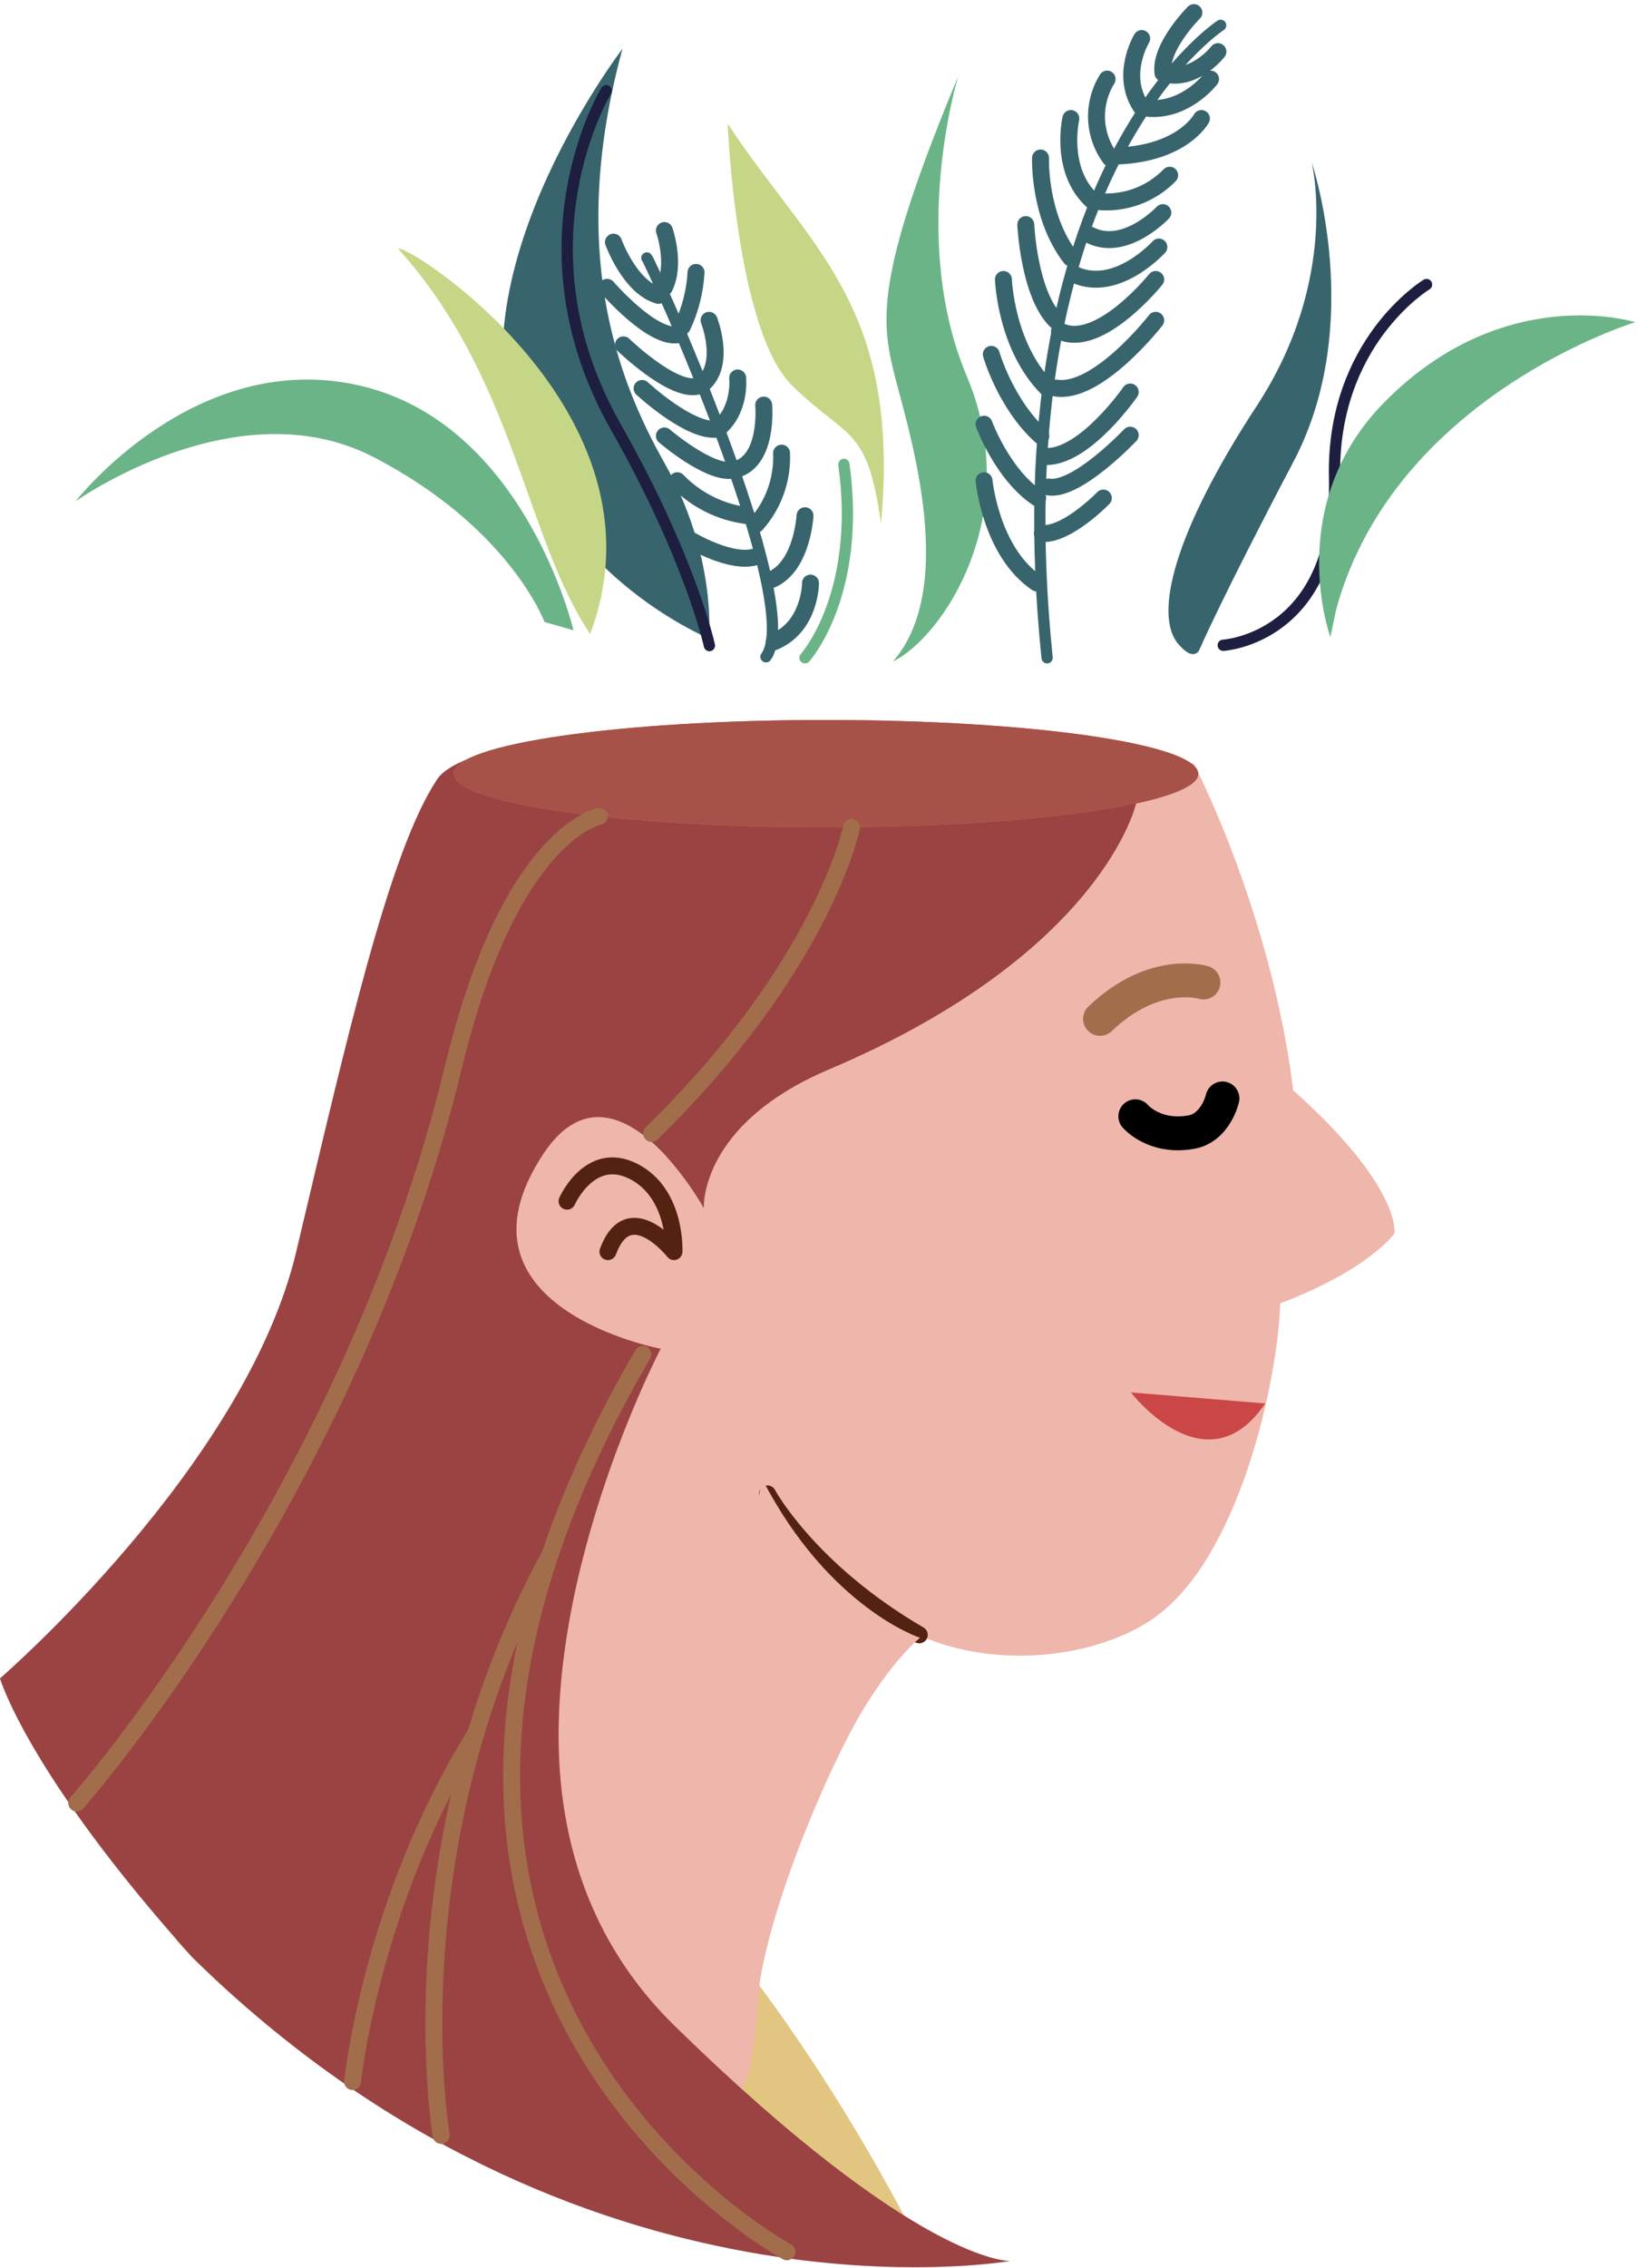 <svg width="260" height="360" viewBox="0 0 260 360" fill="none" xmlns="http://www.w3.org/2000/svg">
<path d="M147.566 359.596C147.566 359.596 121.59 304.183 85.845 280.151C50.1 256.12 28.081 308.103 28.081 308.103C28.081 308.103 74.614 361.051 147.566 359.596Z" fill="#E2C581"/>
<path d="M189.604 121.232C189.604 121.232 201.923 144.804 205.398 173.092C222.739 188.557 221.476 195.807 221.476 195.807C221.476 195.807 217.472 201.564 203.339 206.908C202.971 218.836 196.923 247.668 182.928 257.107C174.714 262.658 159.915 265.131 147.337 260.17C140.89 257.62 121.414 300.638 120.342 317.703C119.27 334.768 115.81 348.12 89.925 317.703C64.041 287.287 44.58 266.218 57.12 245.157C69.66 224.095 104.916 214.151 104.916 214.151C104.916 214.151 69.086 210.652 84.352 183.083C94.113 165.414 109.945 188.618 109.945 188.618C109.945 188.618 96.877 138.205 112.61 138.473C128.342 138.741 180.004 120.42 189.604 121.232Z" fill="#EFB6AB"/>
<path d="M191.143 155.974C191.143 155.974 183.281 153.532 174.714 161.747" stroke="#A26D4B" stroke-width="5.38" stroke-linecap="round" stroke-linejoin="round"/>
<path d="M180.318 177.211C180.318 177.211 183.273 180.74 189.153 179.737C193.103 179.064 194.16 174.378 194.16 174.378" stroke="black" stroke-width="5.38" stroke-linecap="round" stroke-linejoin="round"/>
<path d="M179.613 221.048C179.613 221.048 191.579 236.613 200.95 222.802L179.613 221.048Z" fill="#CB4646"/>
<path d="M90.064 190.686C90.064 190.686 93.692 182.448 100.598 185.947C107.503 189.445 107.044 198.694 107.044 198.694C107.044 198.694 99.901 189.66 96.556 198.694" stroke="#532210" stroke-width="2.69" stroke-linecap="round" stroke-linejoin="round"/>
<path d="M180.44 127.54C180.44 127.54 175.25 151.273 131.65 169.777C110.979 178.543 111.783 191.788 111.783 191.788C111.783 191.788 97.566 166.11 86.273 183.213C70.196 207.597 104.931 214.12 104.931 214.12C104.931 214.12 84.704 252.667 89.435 286.085C91.189 298.571 96.326 310.974 107.044 321.508C145.966 359.588 160.428 358.93 160.428 358.93C160.428 358.93 91.908 371.08 30.485 310.668C4.387 281.575 0 266.447 0 266.447C0 266.447 38.961 232.831 47.053 198.709C55.145 164.587 61.806 135.242 69.415 123.743C77.025 112.244 166.415 111.494 187.882 120.436C196.265 124.57 180.44 127.54 180.44 127.54Z" fill="#C05452"/>
<path d="M180.44 127.54C180.44 127.54 175.25 151.273 131.65 169.777C110.979 178.543 111.783 191.788 111.783 191.788C111.783 191.788 97.566 166.11 86.273 183.213C70.196 207.597 104.931 214.12 104.931 214.12C104.931 214.12 84.704 252.667 89.435 286.085C91.189 298.571 96.326 310.974 107.044 321.508C145.966 359.588 160.428 358.93 160.428 358.93C160.428 358.93 91.908 371.08 30.485 310.668C4.387 281.575 0 266.447 0 266.447C0 266.447 38.961 232.831 47.053 198.709C55.145 164.587 61.806 135.242 69.415 123.743C77.025 112.244 166.415 111.494 187.882 120.436C196.265 124.57 180.44 127.54 180.44 127.54Z" fill="black" fill-opacity="0.2"/>
<path d="M131.152 131.353C163.806 131.353 190.278 127.535 190.278 122.825C190.278 118.114 163.806 114.296 131.152 114.296C98.498 114.296 72.026 118.114 72.026 122.825C72.026 127.535 98.498 131.353 131.152 131.353Z" fill="#E69766"/>
<g opacity="0.59">
<path d="M131.152 131.353C163.806 131.353 190.278 127.535 190.278 122.825C190.278 118.114 163.806 114.296 131.152 114.296C98.498 114.296 72.026 118.114 72.026 122.825C72.026 127.535 98.498 131.353 131.152 131.353Z" fill="#C05452"/>
<path d="M131.152 131.353C163.806 131.353 190.278 127.535 190.278 122.825C190.278 118.114 163.806 114.296 131.152 114.296C98.498 114.296 72.026 118.114 72.026 122.825C72.026 127.535 98.498 131.353 131.152 131.353Z" fill="black" fill-opacity="0.2"/>
</g>
<g opacity="0.59">
<path d="M131.152 131.353C163.806 131.353 190.278 127.535 190.278 122.825C190.278 118.114 163.806 114.296 131.152 114.296C98.498 114.296 72.026 118.114 72.026 122.825C72.026 127.535 98.498 131.353 131.152 131.353Z" fill="#C05452"/>
<path d="M131.152 131.353C163.806 131.353 190.278 127.535 190.278 122.825C190.278 118.114 163.806 114.296 131.152 114.296C98.498 114.296 72.026 118.114 72.026 122.825C72.026 127.535 98.498 131.353 131.152 131.353Z" fill="black" fill-opacity="0.2"/>
</g>
<path d="M135.248 131.36C135.248 131.36 130.823 153.264 103.484 179.929" stroke="#A26D4B" stroke-width="2.69" stroke-linecap="round" stroke-linejoin="round"/>
<path d="M95.185 129.6C95.185 129.6 80.999 132.157 72.041 169.287C55.65 237.202 12.188 286.23 12.188 286.23" stroke="#A26D4B" stroke-width="2.69" stroke-linecap="round" stroke-linejoin="round"/>
<path d="M102.098 215C44.335 313.883 124.981 357.475 124.981 357.475" stroke="#A26D4B" stroke-width="2.69" stroke-linecap="round" stroke-linejoin="round"/>
<path d="M70.066 339.001C70.066 339.001 62.219 292.852 87.399 246.733" stroke="#A26D4B" stroke-width="2.69" stroke-linecap="round" stroke-linejoin="round"/>
<path d="M55.995 330.45C55.995 330.45 58.934 301.848 75.609 275.129" stroke="#A26D4B" stroke-width="2.69" stroke-linecap="round" stroke-linejoin="round"/>
<path d="M146.004 259.534C128.396 249.275 121.896 237.156 121.896 237.156" stroke="#532210" stroke-width="2.69" stroke-linecap="round" stroke-linejoin="round"/>
<path d="M121.108 234.883C121.108 234.883 112.686 265.897 132.882 279.287C139.52 265.177 146.127 260.002 146.127 260.002C146.127 260.002 131.711 255.332 121.108 234.883Z" fill="#EFB6AB"/>
<path d="M190.531 103.071C190.531 103.071 193.899 95.233 205.45 73.272C217.001 51.312 208.328 25.744 208.328 25.744C208.328 25.744 212.876 44.174 199.626 64.407C186.377 84.641 183.23 97.698 187.154 102.246C189.716 105.277 190.531 103.071 190.531 103.071Z" fill="#38646D"/>
<path d="M152.196 12.111C152.196 12.111 144.272 37.756 153.54 59.688C162.807 81.62 149.702 101.23 141.835 105C152.609 92.585 143.754 66.691 141.835 58.556C139.916 50.42 139.35 42.889 152.196 12.111Z" fill="#6BB487"/>
<path d="M115.574 19.635C115.574 19.635 116.889 52.514 125.821 61.225C134.753 69.936 137.736 67.509 139.933 83.138C143.099 48.417 128.708 39.572 115.574 19.635Z" fill="#C5D786"/>
<path d="M98.863 7.753C98.863 7.753 69.63 45.832 83.579 73.29C89.839 85.641 100.057 95.538 112.601 101.4C112.601 101.4 113.925 88.343 105.521 73.472C98.086 60.29 90.132 39.74 98.863 7.753Z" fill="#38646D"/>
<path d="M96.285 14.393C96.285 14.393 81.395 38.79 97.762 67.697C109.745 88.803 112.671 102.484 112.671 102.484" stroke="#1D1E40" stroke-width="1.79" stroke-linecap="round" stroke-linejoin="round"/>
<path d="M12 79.587C12 79.587 37.597 61.358 59.269 72.535C80.942 83.712 86.487 98.746 86.487 98.746L91.083 100.06C91.083 100.06 83.408 67.297 57.188 61.224C30.967 55.151 12 79.587 12 79.587Z" fill="#6BB487"/>
<path d="M63.259 39.512C63.998 38.226 107.074 65.252 93.729 100.644C83.387 85.284 81.785 60.033 63.259 39.512Z" fill="#C5D786"/>
<path d="M226.575 45.171C226.575 45.171 211.465 54.295 211.964 75.872C212.559 101.392 194.282 102.438 194.282 102.438" stroke="#1D1E40" stroke-width="1.79" stroke-linecap="round" stroke-linejoin="round"/>
<path d="M193.871 4.022C193.871 4.022 158.373 27.095 166.308 104.423" stroke="#38646D" stroke-width="1.79" stroke-linecap="round" stroke-linejoin="round"/>
<path d="M189.622 2C189.622 2 184.144 7.459 184.71 11.594" stroke="#38646D" stroke-width="2.69" stroke-linecap="round" stroke-linejoin="round"/>
<path d="M181.33 6.117C181.33 6.117 177.771 11.979 181.33 17.093" stroke="#38646D" stroke-width="2.69" stroke-linecap="round" stroke-linejoin="round"/>
<path d="M175.844 12.555C174.663 14.452 174.077 16.659 174.161 18.892C174.244 21.125 174.995 23.281 176.314 25.084" stroke="#38646D" stroke-width="2.69" stroke-linecap="round" stroke-linejoin="round"/>
<path d="M170.08 18.816C170.08 18.816 168.162 27.115 173.592 31.97" stroke="#38646D" stroke-width="2.69" stroke-linecap="round" stroke-linejoin="round"/>
<path d="M165.262 25.083C165.262 25.083 164.927 34.322 170.059 40.951" stroke="#38646D" stroke-width="2.69" stroke-linecap="round" stroke-linejoin="round"/>
<path d="M162.923 35.654C162.923 35.654 163.403 46.544 167.653 50.851" stroke="#38646D" stroke-width="2.69" stroke-linecap="round" stroke-linejoin="round"/>
<path d="M159.372 44.366C159.372 44.366 159.737 55.034 166.356 61.635" stroke="#38646D" stroke-width="2.69" stroke-linecap="round" stroke-linejoin="round"/>
<path d="M157.445 56.255C157.445 56.255 159.68 64.094 165.312 69.207" stroke="#38646D" stroke-width="2.69" stroke-linecap="round" stroke-linejoin="round"/>
<path d="M156.293 67.343C156.293 67.343 159.219 75.344 164.812 79.067" stroke="#38646D" stroke-width="2.69" stroke-linecap="round" stroke-linejoin="round"/>
<path d="M156.293 76.316C156.293 76.316 157.377 87.609 164.659 92.54" stroke="#38646D" stroke-width="2.69" stroke-linecap="round" stroke-linejoin="round"/>
<path d="M193.44 8.196C193.44 8.196 190.121 12.465 185.765 11.88" stroke="#38646D" stroke-width="2.69" stroke-linecap="round" stroke-linejoin="round"/>
<path d="M192.272 12.555C192.272 12.555 188.434 17.592 182.524 17.217" stroke="#38646D" stroke-width="2.69" stroke-linecap="round" stroke-linejoin="round"/>
<path d="M190.819 18.816C190.819 18.816 187.941 24.275 177.685 24.755" stroke="#38646D" stroke-width="2.69" stroke-linecap="round" stroke-linejoin="round"/>
<path d="M185.776 27.816C184.282 29.351 182.457 30.523 180.439 31.244C178.422 31.964 176.267 32.212 174.139 31.97" stroke="#38646D" stroke-width="2.69" stroke-linecap="round" stroke-linejoin="round"/>
<path d="M184.691 33.755C184.691 33.755 178.685 40.164 173.092 37.305" stroke="#38646D" stroke-width="2.69" stroke-linecap="round" stroke-linejoin="round"/>
<path d="M184.059 39.215C184.059 39.215 177.448 46.545 170.819 43.657" stroke="#38646D" stroke-width="2.69" stroke-linecap="round" stroke-linejoin="round"/>
<path d="M183.558 44.366C183.558 44.366 174.453 55.667 168.275 52.521" stroke="#38646D" stroke-width="2.69" stroke-linecap="round" stroke-linejoin="round"/>
<path d="M183.558 50.852C183.558 50.852 174.348 62.71 167.67 61.597" stroke="#38646D" stroke-width="2.69" stroke-linecap="round" stroke-linejoin="round"/>
<path d="M179.51 62.232C179.51 62.232 172.42 72.479 166.203 72.479" stroke="#38646D" stroke-width="2.69" stroke-linecap="round" stroke-linejoin="round"/>
<path d="M179.509 69.082C179.509 69.082 171.076 78.013 166.566 77.313" stroke="#38646D" stroke-width="2.69" stroke-linecap="round" stroke-linejoin="round"/>
<path d="M175.238 79.067C175.238 79.067 169.558 84.92 165.567 84.699" stroke="#38646D" stroke-width="2.69" stroke-linecap="round" stroke-linejoin="round"/>
<path d="M127.858 104.423C127.858 104.423 136.876 94.417 134.036 73.723" stroke="#6BB487" stroke-width="1.79" stroke-linecap="round" stroke-linejoin="round"/>
<path d="M102.739 40.949C103.353 41.525 127.952 95.731 121.658 104.269" stroke="#38646D" stroke-width="1.79" stroke-linecap="round" stroke-linejoin="round"/>
<path d="M97.435 38.44C97.435 38.44 100.035 45.626 104.592 46.893" stroke="#38646D" stroke-width="2.69" stroke-linecap="round" stroke-linejoin="round"/>
<path d="M96.428 45.613C96.428 45.613 103.662 54.008 107.806 53.115" stroke="#38646D" stroke-width="2.69" stroke-linecap="round" stroke-linejoin="round"/>
<path d="M101.98 61.664C101.98 61.664 109.569 68.725 113.925 68.12" stroke="#38646D" stroke-width="2.69" stroke-linecap="round" stroke-linejoin="round"/>
<path d="M107.574 76.316C110.496 79.35 114.364 81.299 118.54 81.843" stroke="#38646D" stroke-width="2.69" stroke-linecap="round" stroke-linejoin="round"/>
<path d="M109.588 85.68C109.588 85.68 116.246 89.69 120.141 88.347" stroke="#38646D" stroke-width="2.69" stroke-linecap="round" stroke-linejoin="round"/>
<path d="M105.524 36.597C105.524 36.597 107.385 41.902 105.524 45.625" stroke="#38646D" stroke-width="2.69" stroke-linecap="round" stroke-linejoin="round"/>
<path d="M110.548 43.244C110.381 46.215 109.645 49.127 108.379 51.821" stroke="#38646D" stroke-width="2.69" stroke-linecap="round" stroke-linejoin="round"/>
<path d="M112.62 50.852C112.62 50.852 115.22 57.423 111.891 60.695C108.562 63.966 99.016 54.747 99.016 54.747" stroke="#38646D" stroke-width="2.69" stroke-linecap="round" stroke-linejoin="round"/>
<path d="M117.16 60.004C117.16 60.004 117.717 65.233 113.927 68.13" stroke="#38646D" stroke-width="2.69" stroke-linecap="round" stroke-linejoin="round"/>
<path d="M121.296 64.312C121.296 64.312 122.141 73.734 116.308 74.645C112.537 75.23 105.524 69.205 105.524 69.205" stroke="#38646D" stroke-width="2.69" stroke-linecap="round" stroke-linejoin="round"/>
<path d="M124.132 71.941C124.309 76.086 122.863 80.137 120.102 83.234" stroke="#38646D" stroke-width="2.69" stroke-linecap="round" stroke-linejoin="round"/>
<path d="M127.855 81.869C127.855 81.869 127.452 89.726 122.665 91.962" stroke="#38646D" stroke-width="2.69" stroke-linecap="round" stroke-linejoin="round"/>
<path d="M128.731 92.568C128.731 92.568 128.731 99.447 122.975 101.864" stroke="#38646D" stroke-width="2.69" stroke-linecap="round" stroke-linejoin="round"/>
<path d="M212.234 96.693C221.588 62.73 259.715 51.151 259.715 51.151C259.715 51.151 239.059 44.636 220.101 63.623C203.6 80.134 211.304 101.116 211.304 101.116L212.234 96.693Z" fill="#6BB487"/>
</svg>
